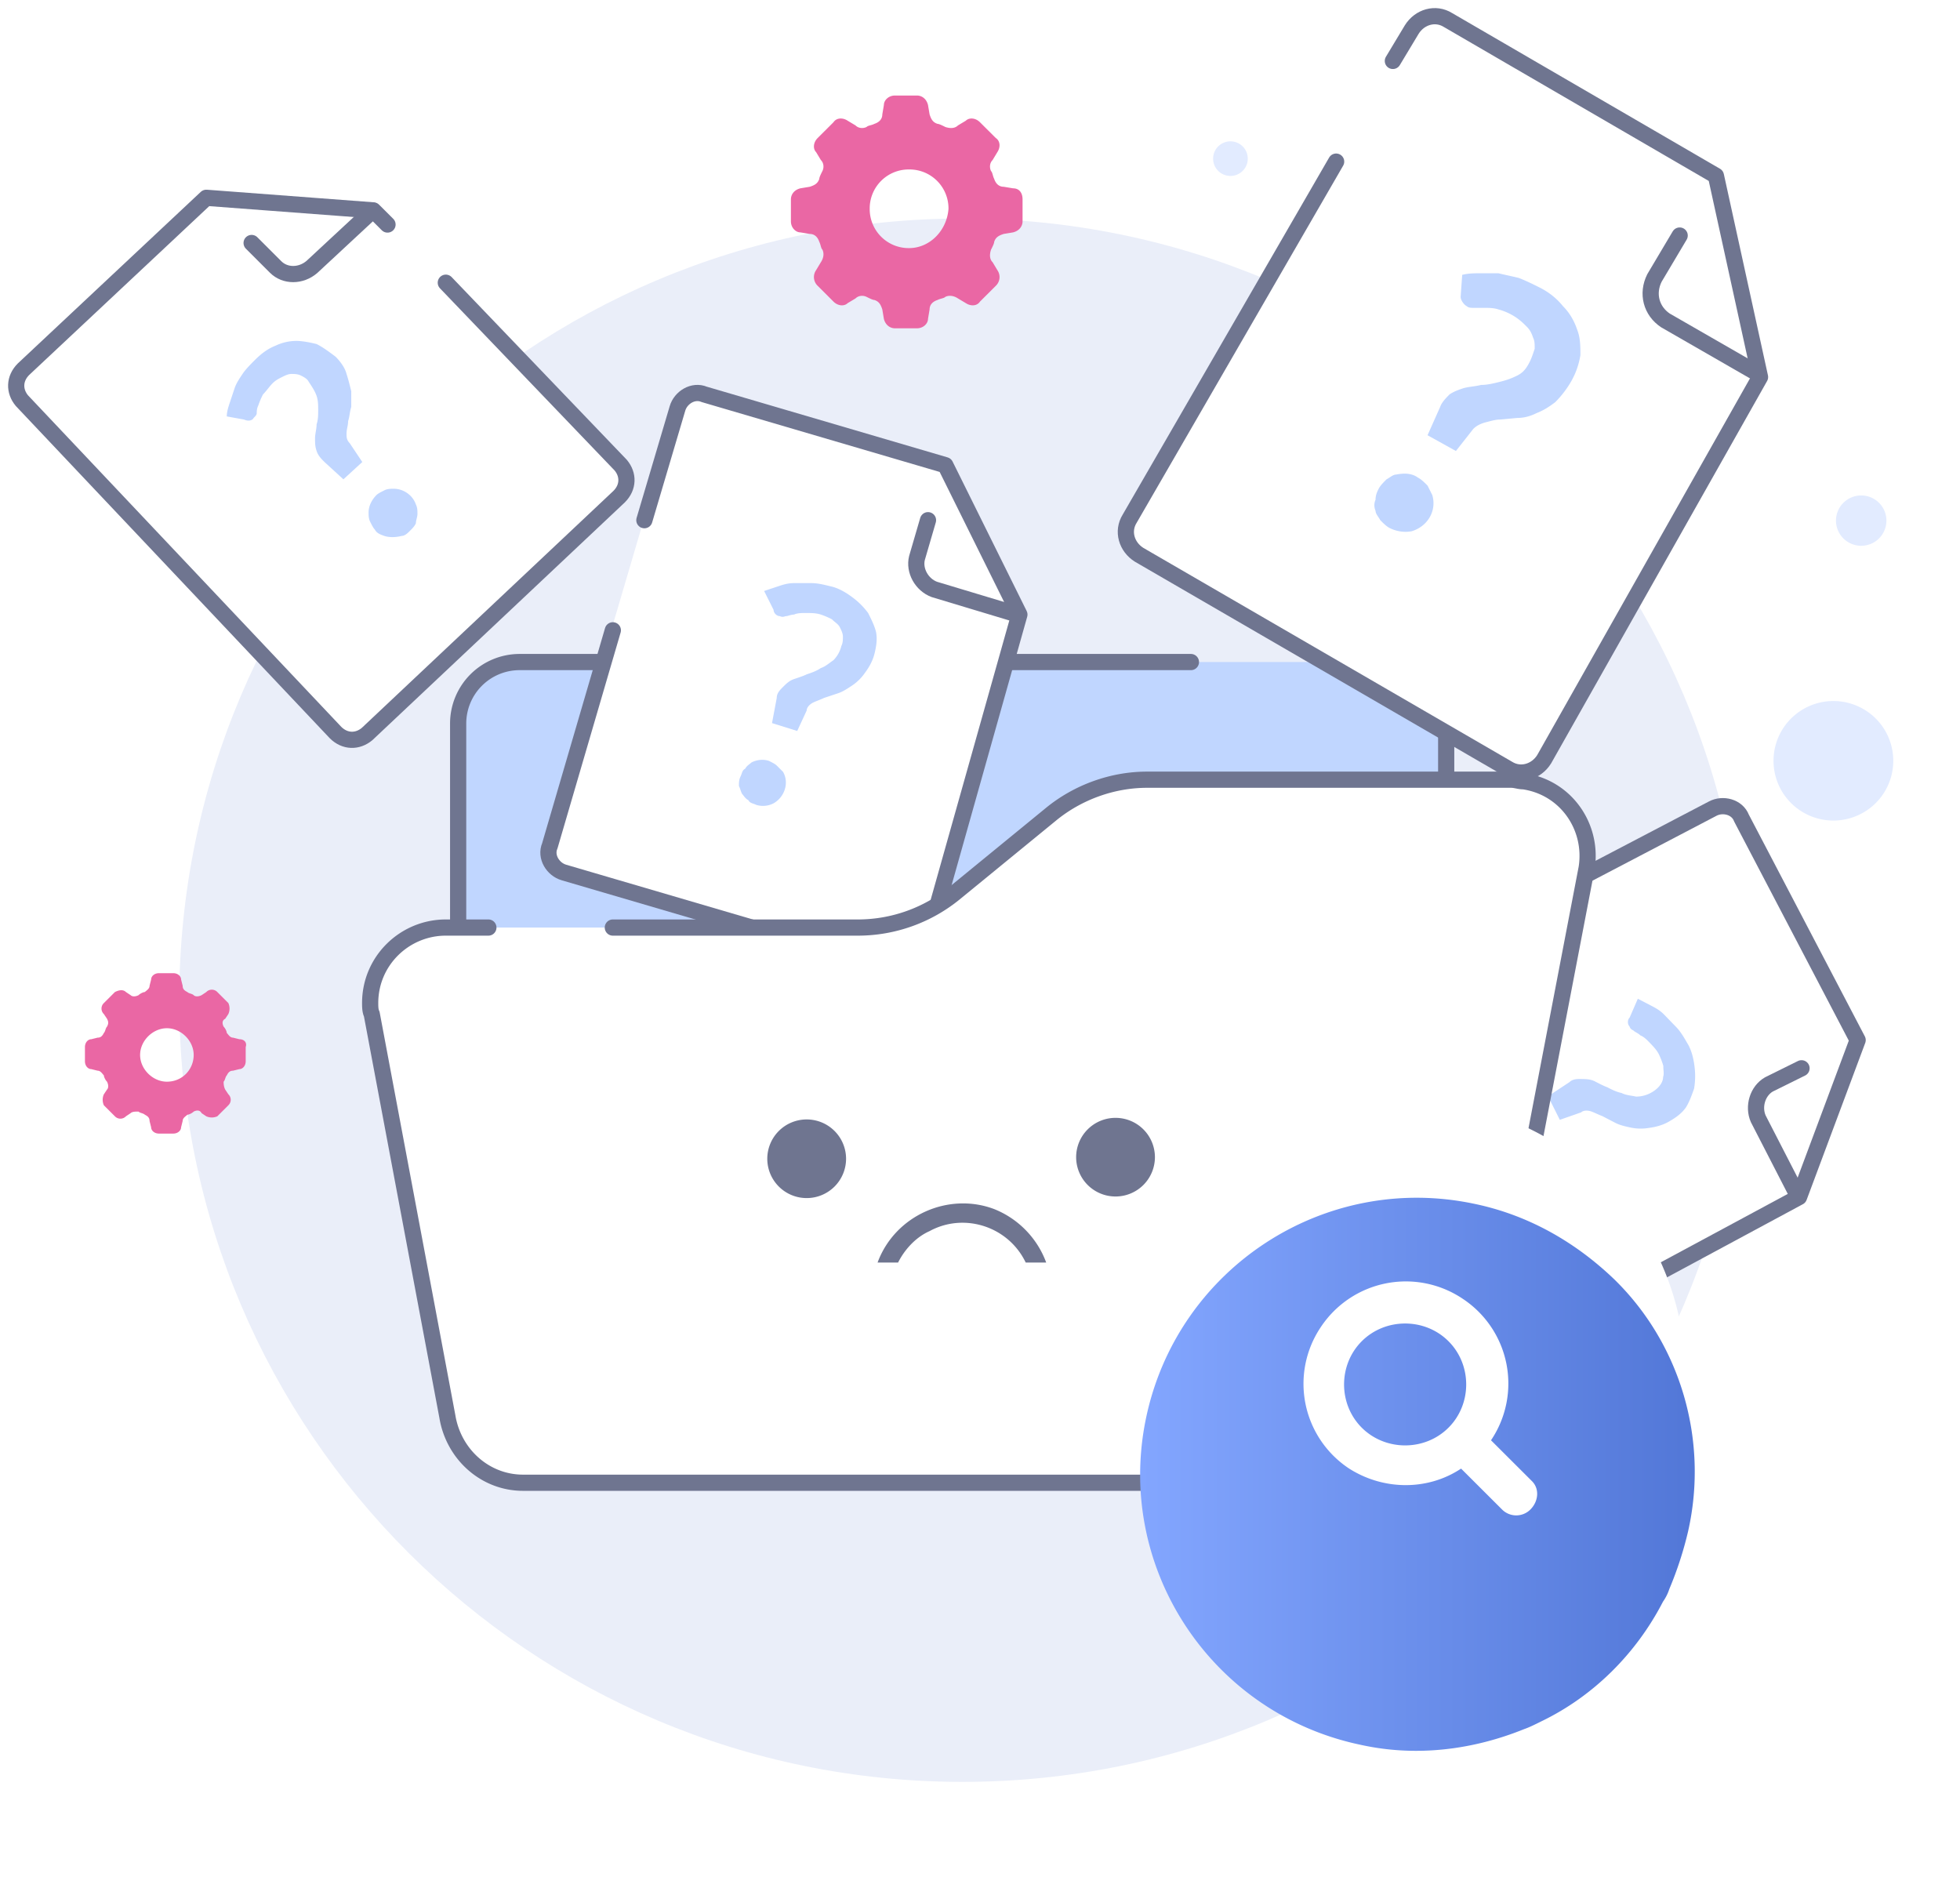 <svg width="121" height="117" fill="none" xmlns="http://www.w3.org/2000/svg"><path d="M59.414 110c26.703 0 48.349-21.604 48.349-48.255 0-26.65-21.646-48.255-48.349-48.255-26.702 0-48.349 21.605-48.349 48.255 0 26.65 21.647 48.255 48.35 48.255Z" fill="#EAEEF9"/><path d="M32.078 40.87h53.408c2.043 0 3.794 1.65 3.794 3.787V78.25a3.795 3.795 0 0 1-3.794 3.786H32.078c-2.043 0-3.794-1.65-3.794-3.786V44.657c0-2.04 1.751-3.787 3.794-3.787Z" fill="#C0D6FF"/><path d="M82.47 40.87h3.016c2.043 0 3.794 1.65 3.794 3.787V78.25a3.795 3.795 0 0 1-3.794 3.786H32.078c-2.043 0-3.794-1.65-3.794-3.786V44.657a3.795 3.795 0 0 1 3.794-3.787H73.52" stroke="#6F7590" stroke-miterlimit="10" stroke-linecap="round" stroke-linejoin="round"/><path d="M115.678 49.689a3.685 3.685 0 0 0 .235-5.213 3.702 3.702 0 0 0-5.223-.234 3.685 3.685 0 0 0-.235 5.212 3.702 3.702 0 0 0 5.223.235Zm.273-16.403a1.552 1.552 0 0 0 .099-2.195 1.559 1.559 0 0 0-2.199-.099 1.55 1.55 0 0 0-.099 2.195 1.56 1.56 0 0 0 2.199.099ZM76.682 10.582a1.067 1.067 0 0 0 .069-1.509 1.072 1.072 0 0 0-1.512-.068 1.067 1.067 0 0 0-.068 1.509 1.072 1.072 0 0 0 1.511.068Z" fill="#E2EBFF"/><path d="M108.655 23.18 95.327 46.774c-.486.776-1.459 1.068-2.237.582L70.326 34.152c-.778-.486-1.07-1.457-.584-2.233L87.253 1.82c.487-.777 1.46-1.068 2.238-.583l16.537 9.612 2.627 12.331Z" fill="#fff"/><path d="m85.988 3.762 1.168-1.942c.486-.777 1.459-1.068 2.237-.583l16.538 9.612 2.724 12.428-13.328 23.594c-.486.777-1.459 1.068-2.237.582L70.326 34.25c-.778-.486-1.07-1.456-.584-2.233l12.744-22.04" stroke="#6F7590" stroke-miterlimit="10" stroke-linecap="round" stroke-linejoin="round"/><path d="m103.694 14.54-1.557 2.62c-.486.971-.194 2.04.681 2.622l5.74 3.301" stroke="#6F7590" stroke-miterlimit="10" stroke-linecap="round" stroke-linejoin="round"/><path d="M90.27 16.966c.389-.097.778-.097 1.07-.097h1.167c.389.097.875.194 1.264.291.487.194.876.389 1.265.583.584.291 1.07.68 1.46 1.165.388.389.68.874.875 1.457.195.485.195 1.067.195 1.553a4.774 4.774 0 0 1-.584 1.65 6.233 6.233 0 0 1-.973 1.262c-.39.292-.681.486-1.167.68-.39.194-.779.291-1.168.291l-1.07.098c-.292 0-.584.097-.973.194-.292.097-.486.194-.68.388l-1.07 1.36-1.752-.972.778-1.747c.098-.291.39-.583.584-.777.292-.194.584-.291.876-.388.389-.097.68-.097 1.07-.194.389 0 .778-.098 1.167-.195.39-.097.681-.194 1.07-.388.39-.194.584-.485.778-.874.098-.194.195-.485.292-.777 0-.29 0-.485-.097-.679-.097-.291-.195-.486-.39-.68-.194-.194-.388-.388-.68-.583a3.602 3.602 0 0 0-1.07-.485c-.292-.097-.584-.097-.876-.097h-.68c-.098 0-.292 0-.39-.097-.194-.097-.389-.388-.389-.582l.097-1.36Zm-5.157 13.205c.098-.195.292-.388.487-.583.194-.097.39-.291.584-.291.486-.097.972-.097 1.362.194.194.097.389.291.583.486l.292.582c.292.971-.292 1.942-1.265 2.233-.486.097-.973 0-1.362-.194-.194-.097-.389-.291-.583-.486-.097-.194-.292-.388-.292-.582a.828.828 0 0 1 0-.68c0-.29.097-.485.194-.68Z" fill="#C0D6FF"/><path d="m23.145 12.889 15.273 15.826c.486.582.486 1.359-.098 1.942l-15.565 14.66c-.583.486-1.361.486-1.945-.096L1.45 24.734c-.486-.582-.485-1.359.098-1.942L12.833 12.21l10.312.68Z" fill="#fff"/><path d="M27.522 17.452 38.32 28.715c.487.582.487 1.359-.097 1.942l-15.565 14.66c-.584.486-1.362.486-1.945-.096L1.353 24.734c-.486-.582-.486-1.359.098-1.942L12.736 12.21l10.311.777.876.874" stroke="#6F7590" stroke-miterlimit="10" stroke-linecap="round" stroke-linejoin="round"/><path d="m15.534 15 1.482 1.481c.583.583 1.556.583 2.237 0L23 13" stroke="#6F7590" stroke-miterlimit="10" stroke-linecap="round" stroke-linejoin="round"/><path d="M14 25.706c0-.292.098-.583.195-.875l.291-.873c.098-.292.292-.583.487-.874.194-.291.486-.582.778-.874.39-.388.778-.68 1.265-.873a3 3 0 0 1 1.265-.292c.389 0 .875.097 1.264.194.39.194.778.486 1.168.777.291.291.583.68.68 1.068.098.291.195.68.292 1.068v.971c-.097.291-.097.582-.194.874 0 .291-.098.485-.098.776 0 .195 0 .389.195.583l.778 1.165L21.2 29.59l-1.167-1.068c-.195-.194-.39-.388-.487-.68-.097-.29-.097-.485-.097-.776 0-.291.097-.583.097-.874.097-.291.097-.583.097-.874 0-.291 0-.583-.097-.874-.097-.291-.292-.582-.486-.874-.098-.194-.292-.29-.487-.388-.194-.097-.389-.097-.583-.097-.195 0-.39.097-.584.194-.195.097-.39.194-.584.389-.194.194-.389.485-.584.679a4.73 4.73 0 0 0-.291.68c-.098.194-.098.388-.098.485 0 .097-.097.194-.194.291-.097.195-.39.195-.584.098L14 25.706Zm9.145 6.99c-.098-.097-.195-.291-.292-.485-.098-.195-.098-.389-.098-.583 0-.388.195-.776.487-1.068.097-.097.292-.194.486-.291.195-.097.39-.097.584-.097.584 0 1.167.388 1.362.97.097.195.097.389.097.583 0 .194-.097.389-.097.583-.098.194-.195.291-.39.485-.096.097-.291.291-.486.291-.389.097-.778.097-1.07 0-.292-.097-.486-.194-.583-.388Z" fill="#C0D6FF"/><path d="M62.836 37.842 56.9 58.91c-.194.68-.972 1.165-1.653.873l-20.527-6.02c-.68-.193-1.167-.97-.875-1.65l7.977-27.089c.194-.68.972-1.165 1.654-.873L58.36 28.52l4.475 9.32Z" fill="#fff"/><path d="m39.78 32.113 2.042-6.893c.195-.68.973-1.165 1.654-.874l14.884 4.37 4.572 9.223-5.934 21.07c-.194.679-.972 1.164-1.654.873l-20.526-6.02c-.68-.194-1.167-.97-.875-1.65l3.89-13.302" stroke="#6F7590" stroke-miterlimit="10" stroke-linecap="round" stroke-linejoin="round"/><path d="m57.29 32.113-.68 2.33c-.195.778.291 1.651 1.07 1.943l5.156 1.553" stroke="#6F7590" stroke-miterlimit="10" stroke-linecap="round" stroke-linejoin="round"/><path d="m47.173 36.483.876-.292c.292-.097.583-.194.973-.194h1.07c.389 0 .778.097 1.167.194.486.097.973.389 1.362.68.39.292.681.583.973.971.194.389.39.777.486 1.165.098.486 0 .97-.097 1.36-.097.388-.292.776-.584 1.165a2.956 2.956 0 0 1-.778.776c-.292.194-.584.389-.876.486l-.875.291c-.194.097-.486.194-.68.291-.195.097-.39.291-.39.486l-.584 1.262-1.556-.485.292-1.554c0-.291.194-.486.389-.68.194-.194.389-.388.68-.485.292-.097.584-.194.779-.291.292-.097.584-.194.876-.389.291-.097.486-.29.778-.485a1.88 1.88 0 0 0 .486-.874c.097-.194.097-.388.097-.582 0-.195-.097-.389-.194-.583-.097-.194-.292-.291-.487-.486a4.747 4.747 0 0 0-.68-.291c-.292-.097-.584-.097-.973-.097-.195 0-.487 0-.681.097-.195 0-.39.097-.487.097-.097 0-.194.097-.389 0-.194 0-.389-.194-.389-.388l-.584-1.166ZM45.714 47.94c.097-.194.097-.389.292-.486.097-.194.292-.29.389-.388.39-.194.778-.194 1.07-.097.195.097.39.194.487.29l.389.39c.389.679.097 1.553-.584 1.941a1.412 1.412 0 0 1-1.07.097c-.195-.097-.39-.097-.486-.29-.195-.098-.292-.292-.39-.39-.097-.193-.097-.29-.194-.485 0-.194 0-.388.097-.582Z" fill="#C0D6FF"/><path d="m111.062 73.898-19.317 10.4c-.625.333-1.515.113-1.778-.578L80.07 64.817c-.332-.624-.11-1.512.583-1.776L105.73 49.92c.625-.334 1.515-.114 1.778.577l7.173 13.71-3.619 9.692Z" fill="#fff"/><path d="m111.062 73.898-19.317 10.4c-.625.333-1.515.113-1.778-.578L80.07 64.817c-.332-.624-.11-1.512.583-1.776L105.73 49.92c.625-.334 1.515-.114 1.778.577l7.173 13.71-3.619 9.692Z" stroke="#6F7590" stroke-miterlimit="10" stroke-linecap="round" stroke-linejoin="round"/><path d="m111.217 65.947-2.014.997c-.696.401-.989 1.358-.659 2.118l2.457 4.778" stroke="#6F7590" stroke-miterlimit="10" stroke-linecap="round" stroke-linejoin="round"/><path d="m101.111 61.655.817.425c.273.142.545.283.815.562l.743.767c.269.28.469.626.669.972.267.416.395.967.455 1.449a4.61 4.61 0 0 1-.026 1.372c-.145.41-.29.82-.503 1.16-.283.407-.7.675-1.048.875-.347.2-.763.331-1.245.392a2.966 2.966 0 0 1-1.1-.018c-.343-.074-.685-.148-.957-.29l-.818-.425c-.205-.072-.477-.213-.682-.285-.205-.072-.48-.077-.62.058l-1.316.46-.729-1.454 1.323-.871c.21-.203.485-.198.76-.194.275.005.55.01.822.151.273.142.545.283.75.355.273.142.545.284.888.358.272.141.547.146.89.22.275.004.62-.059.967-.259.348-.2.698-.538.706-.95.072-.205.008-.412.013-.686a4.667 4.667 0 0 0-.263-.69c-.132-.277-.334-.487-.604-.766-.135-.14-.338-.348-.543-.42-.135-.14-.34-.212-.407-.282-.068-.07-.205-.071-.27-.278-.135-.14-.13-.414.01-.55l.503-1.158Zm-9.206 6.854c.208-.065.348-.2.553-.128.207-.066.413.006.55.008.41.144.68.423.812.7.065.207.13.414.128.551l-.01.55c-.076.341-.426.679-.704.812-.207.065-.414.13-.552.128l-.55-.009a1.402 1.402 0 0 1-.812-.7c-.065-.206-.2-.346-.128-.55-.065-.207.008-.412.01-.55.073-.204.143-.272.216-.477.14-.135.347-.2.487-.335Z" fill="#C0D6FF"/><path d="m62.543 11.626-.583-.097c-.292 0-.487-.194-.584-.485-.097-.194-.097-.389-.195-.486-.097-.194-.097-.486.098-.68l.292-.485c.194-.291.194-.68-.098-.874l-.973-.97c-.291-.292-.68-.292-.875-.098l-.486.292c-.195.194-.487.193-.779.096-.194-.097-.389-.194-.486-.194-.292-.097-.39-.291-.486-.582l-.098-.583c-.097-.388-.389-.583-.68-.583h-1.363c-.389 0-.68.292-.68.583l-.098.583c0 .291-.194.485-.486.582-.195.098-.39.097-.487.194-.194.097-.486.098-.68-.096l-.487-.292c-.292-.194-.681-.194-.876.097l-.973.971c-.291.291-.291.68-.097.874l.292.485c.195.194.195.486.097.68-.097.194-.194.389-.194.486-.098.29-.292.388-.584.485l-.584.097c-.389.097-.583.388-.583.68v1.359c0 .388.292.68.583.68l.584.097c.292 0 .486.194.584.485.097.194.097.389.194.486.098.194.098.485-.097.776l-.292.486a.746.746 0 0 0 .097.97l.973.972c.292.291.681.291.876.097l.486-.291c.195-.194.487-.194.681-.097.195.097.39.194.487.194.292.097.389.29.486.582l.097.583c.098.388.39.582.681.582h1.362c.39 0 .681-.29.681-.582l.098-.583c0-.291.194-.485.486-.582.194-.098.389-.097.486-.194.195-.098.487-.097.779.097l.486.29c.292.195.68.195.875-.096l.973-.971a.746.746 0 0 0 .098-.971l-.292-.486c-.195-.194-.195-.485-.098-.776.098-.194.195-.389.195-.486.097-.29.292-.388.584-.485l.583-.097c.39-.097.584-.389.584-.68v-1.36c0-.388-.194-.679-.584-.679Zm-6.42 3.69a2.406 2.406 0 0 1-2.432-2.428 2.406 2.406 0 0 1 2.432-2.427 2.406 2.406 0 0 1 2.432 2.427c-.097 1.36-1.168 2.428-2.432 2.428ZM14.778 64.154l-.389-.097c-.194 0-.292-.194-.389-.291 0-.098-.097-.292-.194-.389-.098-.194-.098-.388.097-.485l.194-.291a.828.828 0 0 0 0-.68l-.68-.68a.47.47 0 0 0-.681 0l-.292.194c-.195.097-.39.097-.487 0-.097-.097-.292-.097-.39-.194-.194-.097-.29-.194-.29-.388l-.098-.389c0-.194-.195-.388-.486-.388h-.876c-.292 0-.486.194-.486.388l-.098.389c0 .194-.194.29-.292.388-.097 0-.291.097-.389.194-.194.097-.389.097-.486 0l-.292-.194c-.195-.194-.486-.097-.68 0l-.682.68a.469.469 0 0 0 0 .68l.195.29c.097.195.097.292 0 .486-.098.097-.098.291-.195.389-.097.194-.195.291-.39.291l-.388.097c-.195 0-.39.194-.39.485v.874c0 .292.195.486.39.486l.389.097c.194 0 .292.194.39.291 0 .097.096.291.194.388.097.195.097.389 0 .486l-.195.291a.828.828 0 0 0 0 .68l.681.68a.47.47 0 0 0 .681 0l.292-.195c.097-.097.292-.097.486-.097.098.097.292.097.39.194.194.098.291.195.291.389l.098.388c0 .194.194.388.486.388h.876c.291 0 .486-.194.486-.388l.097-.388c0-.194.195-.291.292-.389.097 0 .292-.097.39-.194.194-.097.388-.097.486.097l.291.195a.832.832 0 0 0 .681 0l.681-.68a.469.469 0 0 0 0-.68l-.194-.291c-.098-.194-.098-.388-.098-.486.098-.097.098-.29.195-.388.097-.194.195-.291.39-.291l.388-.097c.195 0 .39-.194.39-.486v-.874c.097-.291-.098-.485-.39-.485Zm-4.475 2.621c-.875 0-1.654-.776-1.654-1.65 0-.874.779-1.65 1.655-1.65.875 0 1.653.776 1.653 1.65 0 .874-.68 1.65-1.654 1.65Z" fill="#EA67A4"/><path d="M90.27 62.503v16.603c0 2.136-1.752 3.883-3.892 3.883H31.51c-2.14 0-3.891-1.747-3.891-3.883V61.144" stroke="#84A2FF" stroke-width="3" stroke-linecap="round" stroke-linejoin="round"/><path d="M93.382 48.133H70.909c-2.14 0-4.28.777-5.934 2.136l-5.934 4.855a9.454 9.454 0 0 1-5.934 2.136H27.522c-2.53 0-4.67 2.039-4.67 4.66 0 .194 0 .486.098.68l4.67 24.855c.388 2.33 2.334 4.078 4.669 4.078h54.477c2.335 0 4.28-1.65 4.67-3.98l6.518-33.983c.389-2.524-1.265-4.952-3.891-5.34-.195-.097-.487-.097-.681-.097Z" fill="#fff"/><path d="M30.149 57.26h-2.627c-2.53 0-4.67 2.039-4.67 4.66 0 .194 0 .486.098.68l4.67 24.855c.388 2.33 2.334 4.078 4.669 4.078h54.477c2.335 0 4.28-1.65 4.67-3.98l6.518-33.983c.389-2.524-1.265-4.952-3.891-5.34-.292 0-.487-.097-.779-.097H70.812c-2.14 0-4.28.777-5.934 2.136l-5.934 4.855a9.455 9.455 0 0 1-5.934 2.136H37.834" stroke="#6F7590" stroke-miterlimit="10" stroke-linecap="round" stroke-linejoin="round"/><path d="M49.8 73.96a2.43 2.43 0 0 0 2.432-2.427 2.43 2.43 0 0 0-2.432-2.427 2.43 2.43 0 0 0-2.432 2.427A2.43 2.43 0 0 0 49.8 73.96Zm19.067-.098a2.43 2.43 0 0 0 2.432-2.427 2.43 2.43 0 0 0-2.432-2.427 2.43 2.43 0 0 0-2.432 2.427 2.43 2.43 0 0 0 2.432 2.427Zm-4.281 4.078h-1.264c-1.07-2.232-3.794-3.106-5.934-1.941-.876.388-1.557 1.165-1.946 1.942h-1.265c1.07-2.913 4.378-4.37 7.2-3.301a5.661 5.661 0 0 1 3.21 3.3Z" fill="#6F7590"/><path d="M103.707 88.534a22.21 22.21 0 0 1-1.167 3.592 2.913 2.913 0 0 1-.389.777c-1.654 3.204-4.28 5.825-7.49 7.379-.39.194-.78.388-1.071.485-3.113 1.263-6.615 1.748-10.117.971-9.242-1.942-15.176-10.971-13.23-20.195 1.945-9.224 10.992-15.146 20.234-13.205 3.308.68 6.226 2.33 8.658 4.66 3.989 3.982 5.74 9.904 4.572 15.536Z" fill="#fff"/><g filter="url(#empty-search-query__a)"><path d="M104.221 89.504a22.21 22.21 0 0 1-1.167 3.593 2.917 2.917 0 0 1-.39.777c-1.653 3.204-4.28 5.825-7.49 7.379-.39.194-.779.388-1.07.485-3.113 1.262-6.615 1.748-10.118.971-9.241-1.942-15.175-10.972-13.23-20.195 1.946-9.224 10.993-15.147 20.235-13.205 3.307.68 6.226 2.33 8.658 4.66 4.086 3.981 5.837 9.904 4.572 15.535Z" fill="url(#empty-search-query__b)"/></g><path d="m94.577 91.437-2.53-2.525a6.268 6.268 0 0 0-1.75-8.738 6.295 6.295 0 0 0-8.756 1.748 6.268 6.268 0 0 0 1.751 8.738c2.14 1.36 4.864 1.36 6.907 0l2.53 2.525a1.235 1.235 0 0 0 1.75 0c.487-.486.584-1.263.098-1.748ZM84.07 88.136c-1.459-1.457-1.459-3.884 0-5.34 1.46-1.457 3.892-1.457 5.35 0 1.46 1.456 1.46 3.883 0 5.34-1.458 1.456-3.89 1.456-5.35 0Z" fill="#fff"/><defs><linearGradient id="empty-search-query__b" x1="70.397" y1="86.028" x2="104.642" y2="86.028" gradientUnits="userSpaceOnUse"><stop stop-color="#83A6FF"/><stop offset="1" stop-color="#5277D7"/></linearGradient><filter id="empty-search-query__a" x="62.387" y="65.94" width="50.239" height="50.143" filterUnits="userSpaceOnUse" color-interpolation-filters="sRGB"><feFlood flood-opacity="0" result="BackgroundImageFix"/><feColorMatrix in="SourceAlpha" values="0 0 0 0 0 0 0 0 0 0 0 0 0 0 0 0 0 0 127 0" result="hardAlpha"/><feOffset dy="5"/><feGaussianBlur stdDeviation="4"/><feColorMatrix values="0 0 0 0 0.113 0 0 0 0 0.296 0 0 0 0 1 0 0 0 0.22 0"/><feBlend in2="BackgroundImageFix" result="effect1_dropShadow_2825_166388"/><feBlend in="SourceGraphic" in2="effect1_dropShadow_2825_166388" result="shape"/></filter></defs></svg>